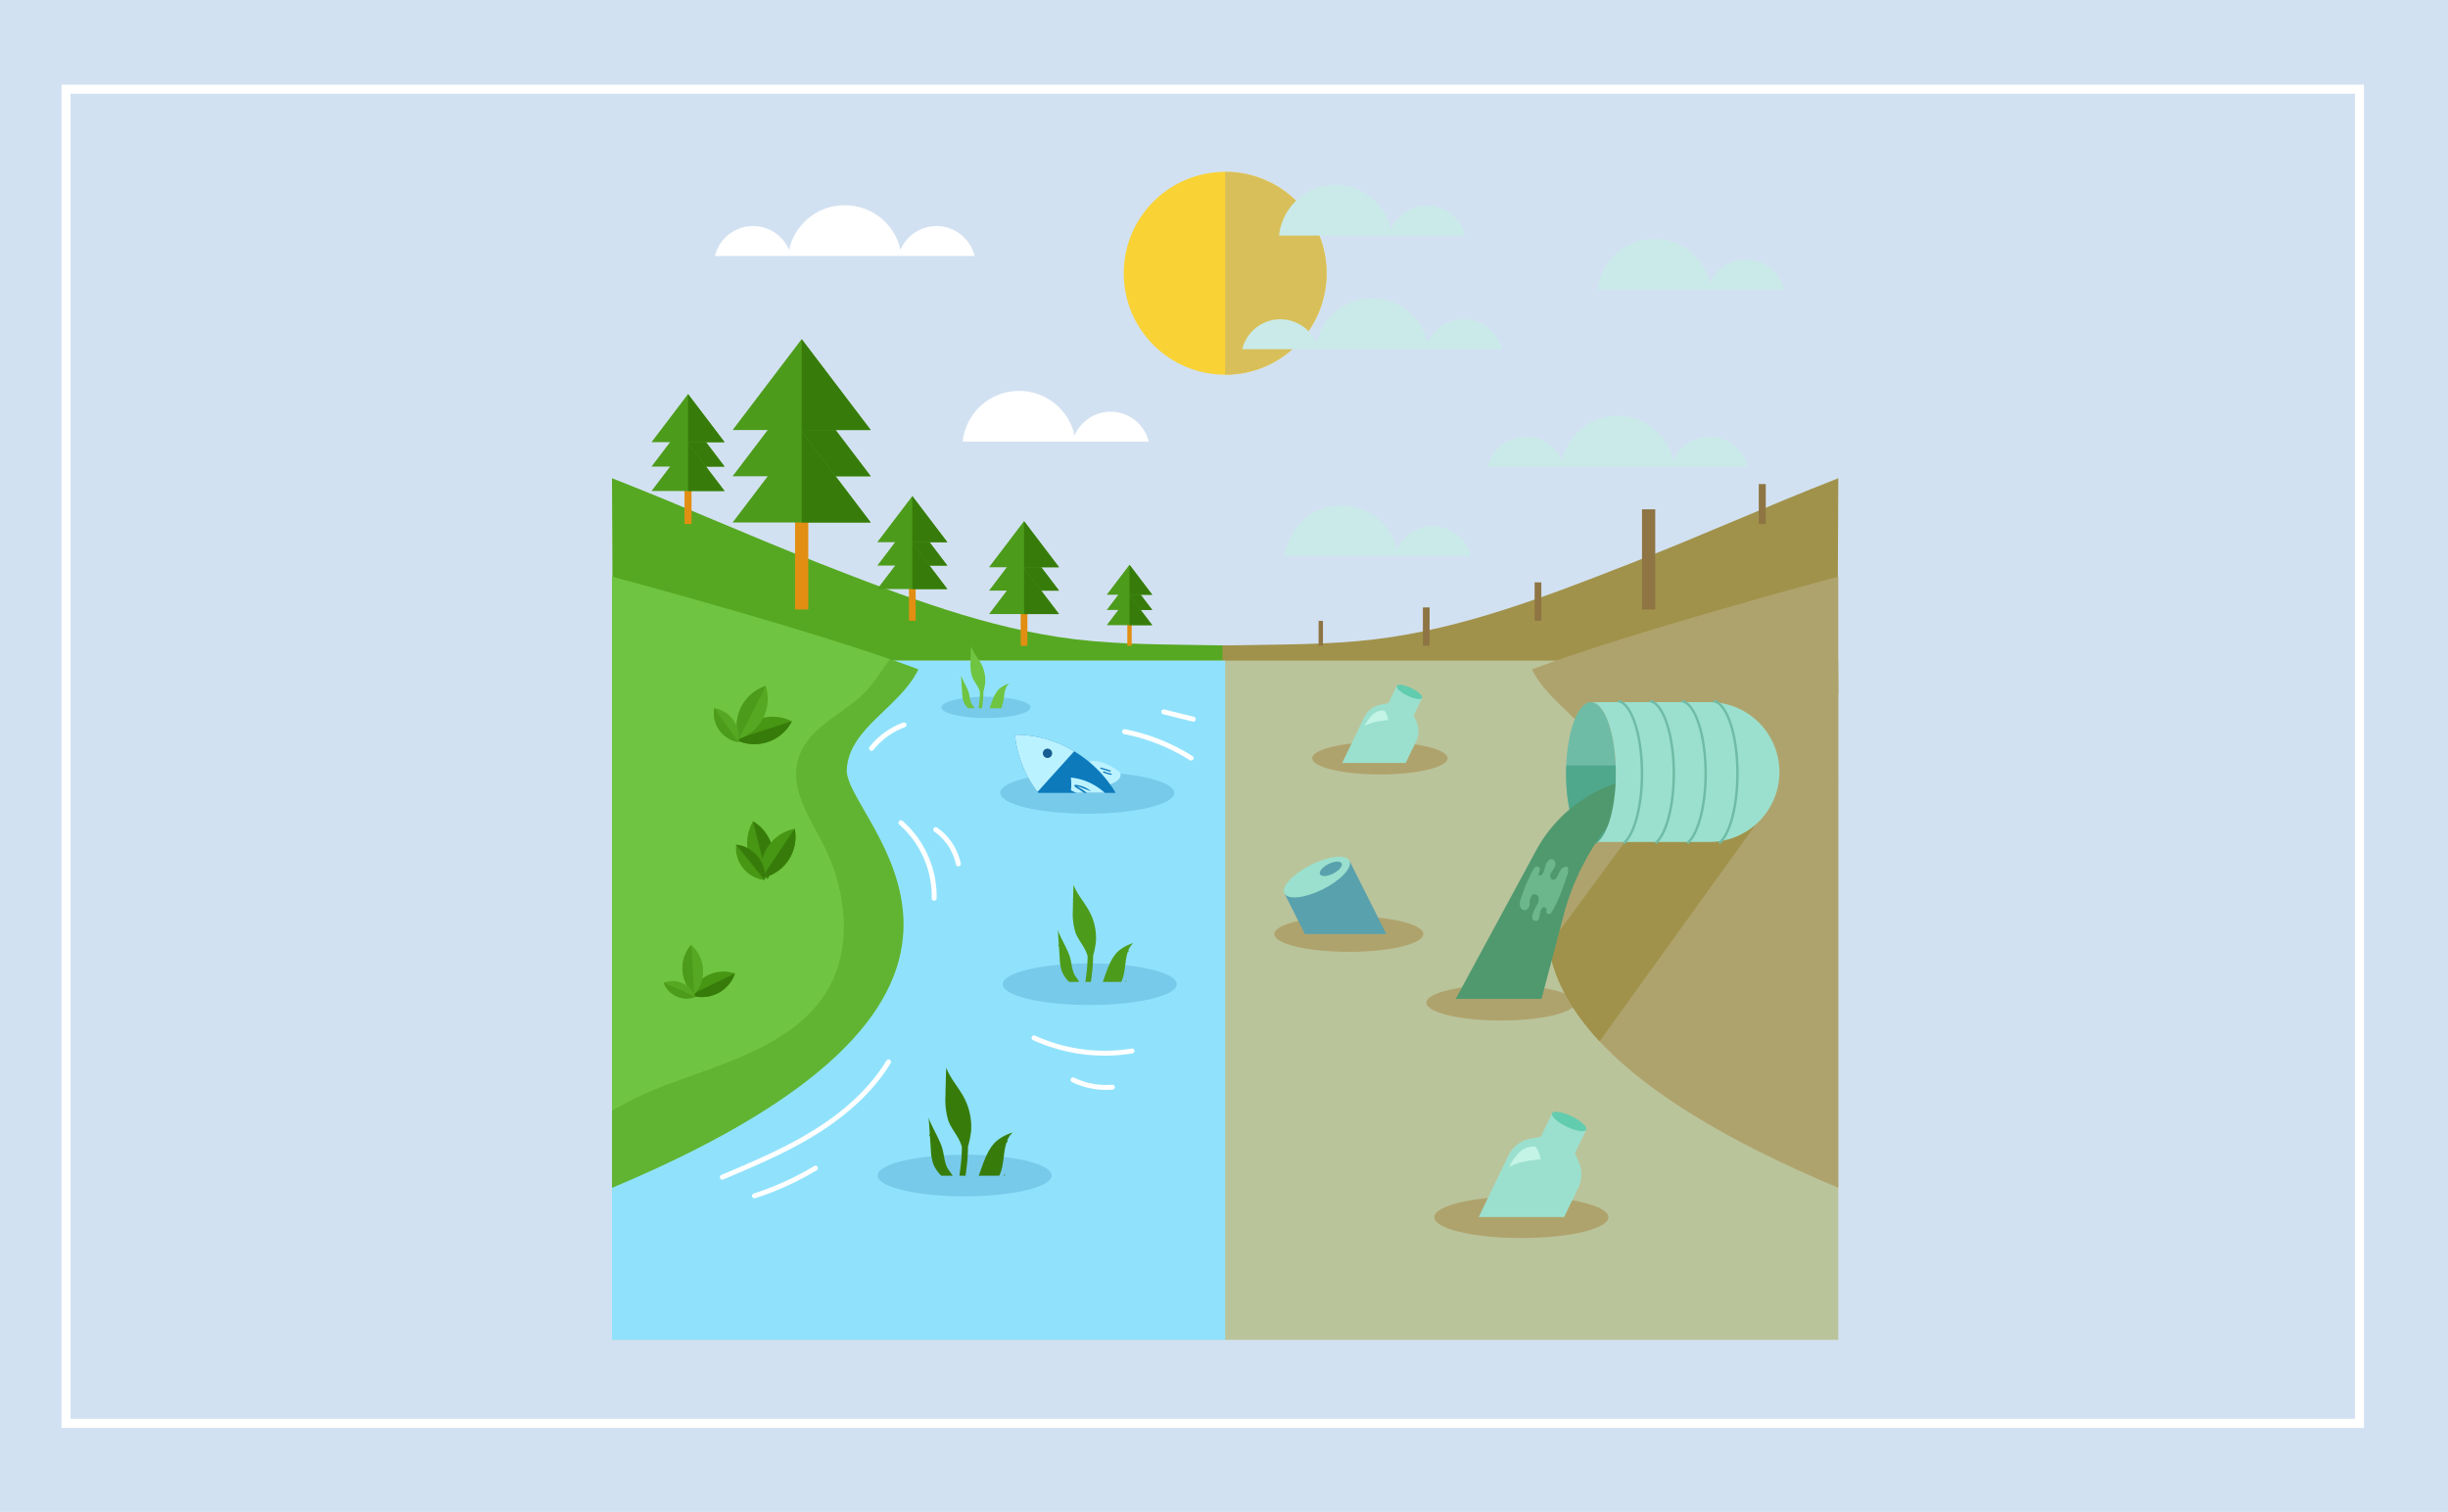 <svg xmlns="http://www.w3.org/2000/svg" xmlns:xlink="http://www.w3.org/1999/xlink" width="812" height="501.48" viewBox="0 0 812 501.48">
  <defs>
    <clipPath id="clip-path">
      <rect id="Rectángulo_350627" data-name="Rectángulo 350627" width="49.625" height="30.1" fill="none"/>
    </clipPath>
  </defs>
  <g id="Grupo_1016005" data-name="Grupo 1016005" transform="translate(-596 -2221)">
    <rect id="dylan-shaw-UxyWwU6n_ts-unsplash" width="812" height="501.48" transform="translate(596 2221)" fill="#d2e1f1"/>
    <g id="Rectángulo_350565" data-name="Rectángulo 350565" transform="translate(616.408 2249.082)" fill="none" stroke="#fff" stroke-width="3">
      <rect width="763.711" height="445.51" stroke="none"/>
      <rect x="1.5" y="1.5" width="760.711" height="442.51" fill="none"/>
    </g>
    <g id="Grupo_1015849" data-name="Grupo 1015849" transform="translate(799 2254.199)">
      <path id="Trazado_737415" data-name="Trazado 737415" d="M204.258,216.6V204.179c-1.695-.014-3.279-.035-4.722-.065-15.331-.318-30.714-.149-45.937-1.99-29.154-3.525-56.87-14.3-84.226-24.978C45.1,167.669,24.277,158.191,0,148.713c0,3.254.357,51.529,0,71.478C69.6,219,135.4,217.8,204.258,216.6Z" transform="translate(0 -23.293)" fill="#56a822"/>
      <circle id="Elipse_9038" data-name="Elipse 9038" cx="33.639" cy="33.639" r="33.639" transform="translate(169.742 23.801)" fill="#f9d335"/>
      <path id="Trazado_737416" data-name="Trazado 737416" d="M248.921,216.6V204.179c1.694-.014,3.278-.035,4.722-.065,15.331-.318,30.714-.149,45.937-1.99,29.154-3.525,56.87-14.3,84.226-24.978,24.277-9.478,45.1-18.955,69.373-28.433,0,3.254-.357,51.529,0,71.478C383.579,219,317.782,217.8,248.921,216.6Z" transform="translate(-46.418 -23.293)" fill="#a0924b"/>
      <g id="Grupo_1015797" data-name="Grupo 1015797" transform="translate(13.106 79.282)">
        <g id="Grupo_1015776" data-name="Grupo 1015776" transform="translate(0 18.221)">
          <rect id="Rectángulo_350620" data-name="Rectángulo 350620" width="2.322" height="13.267" transform="translate(10.952 29.85)" fill="#e28e12"/>
          <g id="Grupo_1015775" data-name="Grupo 1015775">
            <g id="Grupo_1015772" data-name="Grupo 1015772" transform="translate(0 8.101)">
              <path id="Trazado_737417" data-name="Trazado 737417" d="M16.11,140.3l12.113-15.945L40.336,140.3Z" transform="translate(-16.11 -124.355)" fill="#4d9b1b"/>
              <path id="Trazado_737418" data-name="Trazado 737418" d="M31,124.355V140.3H43.113Z" transform="translate(-18.887 -124.355)" fill="#377c0a"/>
            </g>
            <g id="Grupo_1015773" data-name="Grupo 1015773" transform="translate(0 16.213)">
              <path id="Trazado_737419" data-name="Trazado 737419" d="M16.11,150.272l12.113-15.945,12.113,15.945Z" transform="translate(-16.11 -134.327)" fill="#4d9b1b"/>
              <path id="Trazado_737420" data-name="Trazado 737420" d="M31,134.327v15.945H43.113Z" transform="translate(-18.887 -134.327)" fill="#377c0a"/>
            </g>
            <g id="Grupo_1015774" data-name="Grupo 1015774">
              <path id="Trazado_737421" data-name="Trazado 737421" d="M16.11,130.342,28.223,114.4l12.113,15.945Z" transform="translate(-16.11 -114.397)" fill="#4d9b1b"/>
              <path id="Trazado_737422" data-name="Trazado 737422" d="M31,114.4v15.945H43.113Z" transform="translate(-18.887 -114.397)" fill="#377c0a"/>
            </g>
          </g>
        </g>
        <g id="Grupo_1015781" data-name="Grupo 1015781" transform="translate(26.901)">
          <rect id="Rectángulo_350621" data-name="Rectángulo 350621" width="4.39" height="33.222" transform="translate(20.71 56.445)" fill="#e28e12"/>
          <g id="Grupo_1015780" data-name="Grupo 1015780">
            <g id="Grupo_1015777" data-name="Grupo 1015777" transform="translate(0 15.318)">
              <path id="Trazado_737423" data-name="Trazado 737423" d="M49.177,140.98l22.905-30.151,22.9,30.151Z" transform="translate(-49.177 -110.829)" fill="#4d9b1b"/>
              <path id="Trazado_737424" data-name="Trazado 737424" d="M77.333,110.829V140.98h22.9Z" transform="translate(-54.428 -110.829)" fill="#377c0a"/>
            </g>
            <g id="Grupo_1015778" data-name="Grupo 1015778" transform="translate(0 30.658)">
              <path id="Trazado_737425" data-name="Trazado 737425" d="M49.177,159.836l22.905-30.151,22.9,30.151Z" transform="translate(-49.177 -129.686)" fill="#4d9b1b"/>
              <path id="Trazado_737426" data-name="Trazado 737426" d="M77.333,129.686v30.151h22.9Z" transform="translate(-54.428 -129.686)" fill="#377c0a"/>
            </g>
            <g id="Grupo_1015779" data-name="Grupo 1015779">
              <path id="Trazado_737427" data-name="Trazado 737427" d="M49.177,122.15,72.082,92l22.9,30.151Z" transform="translate(-49.177 -91.999)" fill="#4d9b1b"/>
              <path id="Trazado_737428" data-name="Trazado 737428" d="M77.333,92V122.15h22.9Z" transform="translate(-54.428 -91.999)" fill="#377c0a"/>
            </g>
          </g>
        </g>
        <g id="Grupo_1015786" data-name="Grupo 1015786" transform="translate(74.898 52.063)">
          <rect id="Rectángulo_350622" data-name="Rectángulo 350622" width="2.226" height="12.717" transform="translate(10.499 28.614)" fill="#e28e12"/>
          <g id="Grupo_1015785" data-name="Grupo 1015785">
            <g id="Grupo_1015782" data-name="Grupo 1015782" transform="translate(0 7.765)">
              <path id="Trazado_737429" data-name="Trazado 737429" d="M108.177,180.827l11.611-15.285L131.4,180.827Z" transform="translate(-108.177 -165.542)" fill="#4d9b1b"/>
              <path id="Trazado_737430" data-name="Trazado 737430" d="M122.45,165.542v15.285h11.612Z" transform="translate(-110.839 -165.542)" fill="#377c0a"/>
            </g>
            <g id="Grupo_1015783" data-name="Grupo 1015783" transform="translate(0 15.542)">
              <path id="Trazado_737431" data-name="Trazado 737431" d="M108.177,190.386,119.789,175.1,131.4,190.386Z" transform="translate(-108.177 -175.102)" fill="#4d9b1b"/>
              <path id="Trazado_737432" data-name="Trazado 737432" d="M122.45,175.1v15.285h11.612Z" transform="translate(-110.839 -175.102)" fill="#377c0a"/>
            </g>
            <g id="Grupo_1015784" data-name="Grupo 1015784">
              <path id="Trazado_737433" data-name="Trazado 737433" d="M108.177,171.281,119.789,156,131.4,171.281Z" transform="translate(-108.177 -155.997)" fill="#4d9b1b"/>
              <path id="Trazado_737434" data-name="Trazado 737434" d="M122.45,156v15.285h11.612Z" transform="translate(-110.839 -155.997)" fill="#377c0a"/>
            </g>
          </g>
        </g>
        <g id="Grupo_1015791" data-name="Grupo 1015791" transform="translate(111.954 60.371)">
          <rect id="Rectángulo_350623" data-name="Rectángulo 350623" width="2.225" height="12.717" transform="translate(10.499 28.614)" fill="#e28e12"/>
          <g id="Grupo_1015790" data-name="Grupo 1015790">
            <g id="Grupo_1015787" data-name="Grupo 1015787" transform="translate(0 7.766)">
              <path id="Trazado_737435" data-name="Trazado 737435" d="M153.727,191.039l11.611-15.285,11.611,15.285Z" transform="translate(-153.727 -175.754)" fill="#4d9b1b"/>
              <path id="Trazado_737436" data-name="Trazado 737436" d="M168,175.754v15.285h11.611Z" transform="translate(-156.389 -175.754)" fill="#377c0a"/>
            </g>
            <g id="Grupo_1015788" data-name="Grupo 1015788" transform="translate(0 15.542)">
              <path id="Trazado_737437" data-name="Trazado 737437" d="M153.727,200.6l11.611-15.285L176.95,200.6Z" transform="translate(-153.727 -185.313)" fill="#4d9b1b"/>
              <path id="Trazado_737438" data-name="Trazado 737438" d="M168,185.313V200.6h11.611Z" transform="translate(-156.389 -185.313)" fill="#377c0a"/>
            </g>
            <g id="Grupo_1015789" data-name="Grupo 1015789">
              <path id="Trazado_737439" data-name="Trazado 737439" d="M153.727,181.493l11.611-15.285,11.611,15.285Z" transform="translate(-153.727 -166.209)" fill="#4d9b1b"/>
              <path id="Trazado_737440" data-name="Trazado 737440" d="M168,166.209v15.285h11.611Z" transform="translate(-156.389 -166.209)" fill="#377c0a"/>
            </g>
          </g>
        </g>
        <g id="Grupo_1015796" data-name="Grupo 1015796" transform="translate(151.003 74.842)">
          <rect id="Rectángulo_350624" data-name="Rectángulo 350624" width="1.446" height="8.265" transform="translate(6.823 18.596)" fill="#e28e12"/>
          <g id="Grupo_1015795" data-name="Grupo 1015795">
            <g id="Grupo_1015792" data-name="Grupo 1015792" transform="translate(0 5.047)">
              <path id="Trazado_737441" data-name="Trazado 737441" d="M201.727,200.133l7.546-9.933,7.546,9.933Z" transform="translate(-201.727 -190.2)" fill="#4d9b1b"/>
              <path id="Trazado_737442" data-name="Trazado 737442" d="M211,190.2v9.933h7.546Z" transform="translate(-203.457 -190.2)" fill="#377c0a"/>
            </g>
            <g id="Grupo_1015793" data-name="Grupo 1015793" transform="translate(0 10.1)">
              <path id="Trazado_737443" data-name="Trazado 737443" d="M201.727,206.346l7.546-9.933,7.546,9.933Z" transform="translate(-201.727 -196.413)" fill="#4d9b1b"/>
              <path id="Trazado_737444" data-name="Trazado 737444" d="M211,196.413v9.933h7.546Z" transform="translate(-203.457 -196.413)" fill="#377c0a"/>
            </g>
            <g id="Grupo_1015794" data-name="Grupo 1015794">
              <path id="Trazado_737445" data-name="Trazado 737445" d="M201.727,193.93,209.273,184l7.546,9.933Z" transform="translate(-201.727 -183.997)" fill="#4d9b1b"/>
              <path id="Trazado_737446" data-name="Trazado 737446" d="M211,184v9.933h7.546Z" transform="translate(-203.457 -183.997)" fill="#377c0a"/>
            </g>
          </g>
        </g>
      </g>
      <rect id="Rectángulo_350625" data-name="Rectángulo 350625" width="406.761" height="225.275" transform="translate(0 185.924)" fill="#bac49b"/>
      <rect id="Rectángulo_350626" data-name="Rectángulo 350626" width="203.38" height="225.275" transform="translate(0 185.924)" fill="#90e2fc"/>
      <ellipse id="Elipse_9039" data-name="Elipse 9039" cx="28.88" cy="6.915" rx="28.88" ry="6.915" transform="translate(128.763 222.862)" fill="#78caea"/>
      <path id="Trazado_737447" data-name="Trazado 737447" d="M330.4,261.641c0,2.969-10.05,5.375-22.448,5.375s-22.447-2.406-22.447-5.375,10.049-5.374,22.447-5.374S330.4,258.673,330.4,261.641Z" transform="translate(-53.24 -43.35)" fill="#afa36d"/>
      <ellipse id="Elipse_9040" data-name="Elipse 9040" cx="24.712" cy="5.917" rx="24.712" ry="5.917" transform="translate(219.696 270.671)" fill="#afa36d"/>
      <ellipse id="Elipse_9041" data-name="Elipse 9041" cx="24.712" cy="5.917" rx="24.712" ry="5.917" transform="translate(270.134 293.449)" fill="#afa36d"/>
      <ellipse id="Elipse_9042" data-name="Elipse 9042" cx="28.88" cy="6.915" rx="28.88" ry="6.915" transform="translate(129.577 286.317)" fill="#78caea"/>
      <ellipse id="Elipse_9043" data-name="Elipse 9043" cx="28.88" cy="6.915" rx="28.88" ry="6.915" transform="translate(88.087 349.771)" fill="#78caea"/>
      <path id="Trazado_737448" data-name="Trazado 737448" d="M163.859,241.326c0,1.956-6.621,3.541-14.79,3.541s-14.79-1.586-14.79-3.541,6.621-3.541,14.79-3.541S163.859,239.371,163.859,241.326Z" transform="translate(-25.04 -39.903)" fill="#78caea"/>
      <path id="Trazado_737449" data-name="Trazado 737449" d="M283.639,57.439A33.639,33.639,0,0,0,250,23.8V91.078A33.639,33.639,0,0,0,283.639,57.439Z" transform="translate(-46.62 0)" fill="#d8bf59"/>
      <g id="Grupo_1015798" data-name="Grupo 1015798" transform="translate(209.063 28.12)">
        <path id="Trazado_737450" data-name="Trazado 737450" d="M333.7,45.939a13.006,13.006,0,0,0-24.6-2.021,18.831,18.831,0,0,0-37.121,2.021Z" transform="translate(-259.782 -29.11)" fill="#caeae9"/>
        <path id="Trazado_737451" data-name="Trazado 737451" d="M463.7,67.939a13.006,13.006,0,0,0-24.6-2.021,18.831,18.831,0,0,0-37.121,2.021Z" transform="translate(-284.024 -33.213)" fill="#caeae9"/>
        <path id="Trazado_737452" data-name="Trazado 737452" d="M336.089,176.627a13.006,13.006,0,0,0-24.6-2.021,18.831,18.831,0,0,0-37.121,2.021Z" transform="translate(-260.227 -53.48)" fill="#caeae9"/>
        <path id="Trazado_737453" data-name="Trazado 737453" d="M330.481,82.33a13.016,13.016,0,0,0-11.969,7.9,18.834,18.834,0,0,0-18.4-14.807l-.068,0-.068,0a18.834,18.834,0,0,0-18.4,14.807,13.006,13.006,0,0,0-24.6,2.021H343.11A13.008,13.008,0,0,0,330.481,82.33Z" transform="translate(-256.985 -37.747)" fill="#caeae9"/>
        <path id="Trazado_737454" data-name="Trazado 737454" d="M430.629,130.219a13.016,13.016,0,0,0-11.969,7.9,18.835,18.835,0,0,0-18.4-14.808c-.023,0-.045,0-.068,0s-.045,0-.068,0a18.836,18.836,0,0,0-18.4,14.808,13.006,13.006,0,0,0-24.6,2.021h86.124A13.009,13.009,0,0,0,430.629,130.219Z" transform="translate(-275.661 -46.677)" fill="#caeae9"/>
      </g>
      <g id="Grupo_1015799" data-name="Grupo 1015799" transform="translate(34.156 34.884)">
        <path id="Trazado_737455" data-name="Trazado 737455" d="M204.7,129.939a13.006,13.006,0,0,0-24.6-2.021,18.831,18.831,0,0,0-37.121,2.021Z" transform="translate(-60.819 -51.539)" fill="#fff"/>
        <path id="Trazado_737456" data-name="Trazado 737456" d="M115.481,44.33a13.016,13.016,0,0,0-11.969,7.9,18.834,18.834,0,0,0-18.4-14.807l-.068,0-.068,0a18.834,18.834,0,0,0-18.4,14.807,13.006,13.006,0,0,0-24.6,2.021H128.11A13.008,13.008,0,0,0,115.481,44.33Z" transform="translate(-41.985 -37.425)" fill="#fff"/>
      </g>
      <g id="Grupo_1015800" data-name="Grupo 1015800" transform="translate(105.025 320.898)">
        <path id="Trazado_737457" data-name="Trazado 737457" d="M136.616,427.936c-.448-.637-.9-1.284-1.326-1.944-.089-.184-.177-.368-.255-.56-.846-2.1-.881-4.6-1.68-6.734-1.31-3.5-4.016-7.789-4.256-9.512q.2,2.837.39,5.673l-.235.166.29.623.293,4.267a17.147,17.147,0,0,0,.8,4.837,11.4,11.4,0,0,0,2.669,3.863h3.783C136.928,428.389,136.774,428.159,136.616,427.936Z" transform="translate(-129.099 -392.764)" fill="#377c0a"/>
        <path id="Trazado_737458" data-name="Trazado 737458" d="M149.528,429.783h6.789c.059-.12.13-.229.185-.353,1.036-2.327,1.163-4.967,1.539-7.5a19.226,19.226,0,0,1,.69-3.127l.421-.321-.179-.347a6.719,6.719,0,0,1,1.856-2.682,15.071,15.071,0,0,0-5.53,2.951C152.293,421.162,151.074,425.63,149.528,429.783Z" transform="translate(-132.909 -393.933)" fill="#377c0a"/>
        <path id="Trazado_737459" data-name="Trazado 737459" d="M136.206,389c-.1,3.123-.209,6.247-.24,9.365a23.145,23.145,0,0,0,.984,8.327c.914,2.406,2.58,4.265,3.676,6.554a14.177,14.177,0,0,1,.78,2.045c0,1.561-.08,3.215-.254,4.971-.15,1.516-.352,3.056-.562,4.588h2.04c.2-1.459.39-2.931.535-4.4a51.873,51.873,0,0,0,.262-5.255,31.618,31.618,0,0,0,1.063-5.359,20.882,20.882,0,0,0-3.431-12.68C139.305,394.331,137.441,392.207,136.206,389Z" transform="translate(-130.379 -389)" fill="#377c0a"/>
        <path id="Trazado_737460" data-name="Trazado 737460" d="M159.781,432.91h.315c.02-.23.033-.46.059-.69C160.029,432.448,159.907,432.681,159.781,432.91Z" transform="translate(-134.821 -397.06)" fill="#377c0a"/>
      </g>
      <g id="Grupo_1015801" data-name="Grupo 1015801" transform="translate(147.85 260.256)">
        <path id="Trazado_737461" data-name="Trazado 737461" d="M188.5,349.446c-.4-.573-.807-1.153-1.192-1.747-.08-.165-.159-.33-.229-.5-.76-1.888-.792-4.137-1.509-6.051-1.177-3.141-3.609-7-3.825-8.548q.176,2.549.35,5.1l-.212.15.26.56.264,3.834a15.436,15.436,0,0,0,.715,4.347,10.258,10.258,0,0,0,2.4,3.471h3.4C188.776,349.853,188.637,349.647,188.5,349.446Z" transform="translate(-181.741 -317.84)" fill="#4d9b1b"/>
        <path id="Trazado_737462" data-name="Trazado 737462" d="M200.1,351.106h6.1c.053-.108.117-.206.166-.317.931-2.092,1.045-4.463,1.384-6.741a17.211,17.211,0,0,1,.619-2.811l.378-.289-.161-.312a6.041,6.041,0,0,1,1.668-2.41,13.558,13.558,0,0,0-4.968,2.653C202.583,343.359,201.488,347.374,200.1,351.106Z" transform="translate(-185.164 -318.889)" fill="#4d9b1b"/>
        <path id="Trazado_737463" data-name="Trazado 737463" d="M188.127,314.457c-.094,2.807-.189,5.613-.216,8.416a20.791,20.791,0,0,0,.884,7.483c.821,2.162,2.319,3.833,3.3,5.89a12.8,12.8,0,0,1,.7,1.838c0,1.4-.072,2.889-.228,4.467-.135,1.362-.317,2.746-.506,4.123H193.9c.179-1.311.351-2.634.482-3.954a46.748,46.748,0,0,0,.235-4.723,28.284,28.284,0,0,0,.955-4.814,18.76,18.76,0,0,0-3.083-11.395C190.912,319.247,189.237,317.339,188.127,314.457Z" transform="translate(-182.891 -314.457)" fill="#4d9b1b"/>
        <path id="Trazado_737464" data-name="Trazado 737464" d="M209.313,353.916h.282c.018-.207.029-.413.054-.62C209.536,353.5,209.426,353.71,209.313,353.916Z" transform="translate(-186.883 -321.7)" fill="#4d9b1b"/>
      </g>
      <g id="Grupo_1015802" data-name="Grupo 1015802" transform="translate(221.012 248.24)">
        <path id="Trazado_737465" data-name="Trazado 737465" d="M307.985,328.982l-12.208-24.247-21.562,10.856,6.742,13.391Z" transform="translate(-272.148 -300.628)" fill="#59a1ad"/>
        <ellipse id="Elipse_9044" data-name="Elipse 9044" cx="12.07" cy="4.509" rx="12.07" ry="4.509" transform="translate(0 10.856) rotate(-26.724)" fill="#9be0ce"/>
        <path id="Trazado_737466" data-name="Trazado 737466" d="M295.832,305.59c.439.872-.811,2.388-2.793,3.385s-3.944,1.1-4.382.228.811-2.387,2.793-3.385S295.394,304.719,295.832,305.59Z" transform="translate(-274.824 -300.677)" fill="#59a1ad"/>
      </g>
      <g id="Grupo_1015803" data-name="Grupo 1015803" transform="translate(0 158.052)">
        <path id="Trazado_737467" data-name="Trazado 737467" d="M0,188.826s68.471,18.249,101.6,30.758c-5.981,12.58-23.154,19.429-23.736,33.347C77.155,269.8,154.72,326.7,0,391.534V188.826Z" transform="translate(0 -188.826)" fill="#6fc441"/>
        <path id="Trazado_737468" data-name="Trazado 737468" d="M101.6,225.862c-2.877-1.086-6.024-2.216-9.365-3.373-2.375,3.13-4.533,6.511-6.812,9.288-7.04,8.578-20.211,12.363-23.645,23.817C58.86,265.317,65.509,274.96,70.123,284c8.042,15.758,9.994,35.971-.055,50.531a46.692,46.692,0,0,1-11.964,11.6c-11.268,7.825-24.652,11.848-37.515,16.619A121.317,121.317,0,0,0,0,372.24v25.571c154.72-64.83,77.155-121.736,77.861-138.6C78.444,245.291,95.616,238.442,101.6,225.862Z" transform="translate(0 -195.103)" fill="#4d9b1b" opacity="0.4"/>
      </g>
      <g id="Grupo_1015804" data-name="Grupo 1015804" transform="translate(242.193 193.893)">
        <path id="Trazado_737469" data-name="Trazado 737469" d="M318.774,258.938l3.479-7.209a7.7,7.7,0,0,0,.111-6.45l-.924-2.1,2.794-5.789-8.4-4.055-2.794,5.789-2.478.453a7.7,7.7,0,0,0-5.548,4.226l-7.3,15.131Z" transform="translate(-297.709 -232.968)" fill="#9be0ce"/>
        <path id="Trazado_737470" data-name="Trazado 737470" d="M328.376,237.309c-.342.708-2.5.374-4.82-.745s-3.924-2.6-3.583-3.31,2.5-.374,4.82.745S328.718,236.6,328.376,237.309Z" transform="translate(-301.852 -232.882)" fill="#62ccae"/>
        <path id="Trazado_737471" data-name="Trazado 737471" d="M313.426,243.449a4.967,4.967,0,0,0-4.03,1.465,14.708,14.708,0,0,0-2.56,3.606c2.515-1.39,4.954-1.625,7.81-1.941A6.257,6.257,0,0,0,313.426,243.449Z" transform="translate(-299.411 -234.844)" fill="#c3f4e6"/>
      </g>
      <g id="Grupo_1015813" data-name="Grupo 1015813" transform="translate(126.096 199.684)">
        <g id="Grupo_1015812" data-name="Grupo 1015812" clip-path="url(#clip-path)">
          <g id="Grupo_1015811" data-name="Grupo 1015811" transform="translate(7.55 10.791)">
            <path id="Trazado_737472" data-name="Trazado 737472" d="M203.637,267.217a2.31,2.31,0,0,1,.784.877,2,2,0,0,1-.641,2.057c-1.232,1.258-3.06,1.679-4.782,2.044-1.308.277-2.766.53-3.907-.166-2.507-1.529-4.645-5.974-1.318-7.651C196.521,262.991,201.518,265.587,203.637,267.217Z" transform="translate(-169.462 -255.263)" fill="#bbf2ff"/>
            <path id="Trazado_737473" data-name="Trazado 737473" d="M207.555,290.959a43,43,0,0,1,8.276,1.882,17.194,17.194,0,0,1,4.994,2.43,7.8,7.8,0,0,1,3.025,4.514,7.475,7.475,0,0,1-4.393-.218,28.123,28.123,0,0,1-6.753-2.944,14.085,14.085,0,0,1,3.566,6.286,8.837,8.837,0,0,1,.514,2.4,3.283,3.283,0,0,1-.718,2.237,16.368,16.368,0,0,1-6.206-7.087c-.706-1.557-3.434-6.864-3.909-7.719C206.466,292.126,207.04,291.569,207.555,290.959Z" transform="translate(-172.052 -260.293)" fill="#bbf2ff"/>
            <path id="Trazado_737474" data-name="Trazado 737474" d="M182.943,288.437a.566.566,0,0,1-.425.228.71.71,0,0,1-.466-.274,7.572,7.572,0,0,1-1.185-1.942q-.949-1.981-1.9-3.96a6.854,6.854,0,0,1-.417-1c-.054-.181-.041-.448.146-.472a.347.347,0,0,1,.205.063c1.345.77,3.231,2.1,3.8,3.62a11.436,11.436,0,0,1,.267,1.584C183.116,286.966,183.463,287.819,182.943,288.437Z" transform="translate(-166.937 -258.439)" fill="#bbf2ff"/>
            <path id="Trazado_737475" data-name="Trazado 737475" d="M164.281,253.265c18.19-.111,34.492,13.541,38.038,31.154l-3.134,3.475c-17.884-1.712-33.142-16.523-34.9-34.628Z" transform="translate(-164.281 -253.264)" fill="#0d7abc"/>
            <path id="Trazado_737476" data-name="Trazado 737476" d="M183.936,258.77,171.78,272.25a37.709,37.709,0,0,1-7.5-18.985h0A37.707,37.707,0,0,1,183.936,258.77Z" transform="translate(-164.281 -253.264)" fill="#bbf2ff"/>
            <path id="Trazado_737477" data-name="Trazado 737477" d="M187.078,270.745a19.55,19.55,0,0,1,12.5,6.311,1.042,1.042,0,0,1,.371.851.8.8,0,0,1-.333.448,3.047,3.047,0,0,1-2.436.181,42.861,42.861,0,0,1-10.066-3.556A17.8,17.8,0,0,0,187.078,270.745Z" transform="translate(-168.532 -256.524)" fill="#bbf2ff"/>
            <path id="Trazado_737478" data-name="Trazado 737478" d="M194.068,275.882l-3.186-1.237a7.817,7.817,0,0,0-1.577-.486,33.448,33.448,0,0,1,4.487,3.043c-1.551-.214-2.749-1.411-4.1-2.206a4.3,4.3,0,0,1-.784-.523c-1.4-1.31,1.37-.551,1.91-.377A8.746,8.746,0,0,1,194.068,275.882Z" transform="translate(-168.801 -257.078)" fill="#0d7abc"/>
            <g id="Grupo_1015805" data-name="Grupo 1015805" transform="translate(39.101 33.467)">
              <path id="Trazado_737479" data-name="Trazado 737479" d="M212.417,294.781a.217.217,0,0,0,.1.051,31.309,31.309,0,0,1,7.963,2.686.217.217,0,0,0,.193-.389,31.74,31.74,0,0,0-8.073-2.724.218.218,0,0,0-.186.375Z" transform="translate(-212.345 -294.402)" fill="#0d7abc"/>
            </g>
            <g id="Grupo_1015806" data-name="Grupo 1015806" transform="translate(36.956 35.658)">
              <path id="Trazado_737480" data-name="Trazado 737480" d="M212.863,303.59a.217.217,0,0,0,.338-.262c-1.05-2-2.087-4.055-3.079-6.11a.219.219,0,0,0-.29-.1.216.216,0,0,0-.1.29c1,2.059,2.034,4.118,3.087,6.122A.233.233,0,0,0,212.863,303.59Z" transform="translate(-209.708 -297.096)" fill="#0d7abc"/>
            </g>
            <g id="Grupo_1015807" data-name="Grupo 1015807" transform="translate(40.291 34.55)">
              <path id="Trazado_737481" data-name="Trazado 737481" d="M213.88,296.111a.212.212,0,0,0,.059.038c1.267.547,2.537,1.131,3.773,1.736a.217.217,0,0,0,.29-.1.215.215,0,0,0-.1-.29c-1.243-.609-2.519-1.2-3.792-1.746a.217.217,0,0,0-.232.36Z" transform="translate(-213.808 -295.733)" fill="#0d7abc"/>
            </g>
            <g id="Grupo_1015808" data-name="Grupo 1015808" transform="translate(38.691 34.974)">
              <path id="Trazado_737482" data-name="Trazado 737482" d="M215.013,303.719a.217.217,0,0,0,.34-.256c-1.122-2.3-2.163-4.68-3.093-7.069a.217.217,0,0,0-.4.157c.934,2.4,1.98,4.789,3.108,7.1A.234.234,0,0,0,215.013,303.719Z" transform="translate(-211.84 -296.255)" fill="#0d7abc"/>
            </g>
            <g id="Grupo_1015809" data-name="Grupo 1015809" transform="translate(28.339 10.906)">
              <path id="Trazado_737483" data-name="Trazado 737483" d="M199.187,267.048a.211.211,0,0,0,.081.046l3.018.923a.217.217,0,1,0,.127-.415l-3.018-.923a.217.217,0,0,0-.208.369Z" transform="translate(-199.115 -266.67)" fill="#0d7abc"/>
            </g>
            <g id="Grupo_1015810" data-name="Grupo 1015810" transform="translate(29.234 12.17)">
              <path id="Trazado_737484" data-name="Trazado 737484" d="M200.288,268.6a.21.21,0,0,0,.068.042,17.6,17.6,0,0,0,2.458.727.217.217,0,1,0,.092-.424,17.017,17.017,0,0,1-2.4-.71.217.217,0,0,0-.221.364Z" transform="translate(-200.216 -268.224)" fill="#0d7abc"/>
            </g>
            <path id="Trazado_737485" data-name="Trazado 737485" d="M176.069,259.469a1.543,1.543,0,1,0,2.179-.113A1.543,1.543,0,0,0,176.069,259.469Z" transform="translate(-166.405 -254.326)" fill="#175d91"/>
          </g>
        </g>
      </g>
      <g id="Grupo_1015814" data-name="Grupo 1015814" transform="translate(44.823 239.224)">
        <path id="Trazado_737486" data-name="Trazado 737486" d="M57.067,288.6a13.918,13.918,0,0,0,4.816,19.085A13.918,13.918,0,0,0,57.067,288.6Z" transform="translate(-55.097 -288.604)" fill="#479614"/>
        <path id="Trazado_737487" data-name="Trazado 737487" d="M57.49,288.646l4.8,19.018.04.025A13.918,13.918,0,0,0,57.514,288.6Z" transform="translate(-55.544 -288.604)" fill="#377c0a"/>
      </g>
      <g id="Grupo_1015815" data-name="Grupo 1015815" transform="translate(49.382 241.676)">
        <path id="Trazado_737488" data-name="Trazado 737488" d="M71.926,291.618A13.918,13.918,0,0,0,60.968,307.97,13.919,13.919,0,0,0,71.926,291.618Z" transform="translate(-60.701 -291.618)" fill="#479614"/>
        <path id="Trazado_737489" data-name="Trazado 737489" d="M71.939,291.628l-10.92,16.295c0,.015,0,.031.008.047a13.919,13.919,0,0,0,10.958-16.352Z" transform="translate(-60.761 -291.618)" fill="#377c0a"/>
      </g>
      <g id="Grupo_1015816" data-name="Grupo 1015816" transform="translate(41.137 246.983)">
        <path id="Trazado_737490" data-name="Trazado 737490" d="M50.623,298.141a10.658,10.658,0,0,0,9.508,11.693A10.656,10.656,0,0,0,50.623,298.141Z" transform="translate(-50.566 -298.141)" fill="#479614"/>
        <path id="Trazado_737491" data-name="Trazado 737491" d="M50.633,298.177l9.475,11.652.036,0a10.656,10.656,0,0,0-9.508-11.693Z" transform="translate(-50.579 -298.141)" fill="#377c0a"/>
      </g>
      <g id="Grupo_1015820" data-name="Grupo 1015820" transform="translate(33.785 194.335)">
        <g id="Grupo_1015817" data-name="Grupo 1015817" transform="translate(7.14 10.179)">
          <path id="Trazado_737492" data-name="Trazado 737492" d="M69.033,247.466a13.917,13.917,0,0,0-18.727,6.061A13.919,13.919,0,0,0,69.033,247.466Z" transform="translate(-50.306 -245.938)" fill="#479614"/>
          <path id="Trazado_737493" data-name="Trazado 737493" d="M68.991,247.791l-18.662,6.04c-.007.014-.015.027-.023.041a13.919,13.919,0,0,0,18.727-6.061Z" transform="translate(-50.306 -246.284)" fill="#377c0a"/>
        </g>
        <g id="Grupo_1015818" data-name="Grupo 1015818" transform="translate(7.575)">
          <path id="Trazado_737494" data-name="Trazado 737494" d="M51.526,250.966a13.919,13.919,0,0,0,8.935-17.54A13.918,13.918,0,0,0,51.526,250.966Z" transform="translate(-50.84 -233.426)" fill="#56a822"/>
          <path id="Trazado_737495" data-name="Trazado 737495" d="M51.571,250.95l8.9-17.479c0-.015-.008-.03-.013-.046a13.918,13.918,0,0,0-8.935,17.54Z" transform="translate(-50.84 -233.426)" fill="#4d9b1b"/>
        </g>
        <g id="Grupo_1015819" data-name="Grupo 1015819" transform="translate(0 7.332)">
          <path id="Trazado_737496" data-name="Trazado 737496" d="M49.687,253.731a9.793,9.793,0,0,0-8.019-11.292A9.793,9.793,0,0,0,49.687,253.731Z" transform="translate(-41.529 -242.439)" fill="#56a822"/>
          <path id="Trazado_737497" data-name="Trazado 737497" d="M49.692,253.7,41.7,242.446l-.033-.007a9.793,9.793,0,0,0,8.019,11.292Z" transform="translate(-41.529 -242.439)" fill="#4d9b1b"/>
        </g>
      </g>
      <g id="Grupo_1015824" data-name="Grupo 1015824" transform="translate(17.126 280.215)">
        <g id="Grupo_1015821" data-name="Grupo 1015821" transform="translate(8.872 8.834)">
          <path id="Trazado_737498" data-name="Trazado 737498" d="M46.754,350.5a11.623,11.623,0,0,0-14.8,7.162A11.623,11.623,0,0,0,46.754,350.5Z" transform="translate(-31.958 -349.85)" fill="#479614"/>
          <path id="Trazado_737499" data-name="Trazado 737499" d="M46.716,350.631l-14.744,7.137c0,.013-.01.024-.014.037a11.623,11.623,0,0,0,14.8-7.162Z" transform="translate(-31.958 -349.996)" fill="#377c0a"/>
        </g>
        <g id="Grupo_1015822" data-name="Grupo 1015822" transform="translate(6.24)">
          <path id="Trazado_737500" data-name="Trazado 737500" d="M32.657,355.4a11.623,11.623,0,0,0-1.029-16.405A11.623,11.623,0,0,0,32.657,355.4Z" transform="translate(-28.722 -338.991)" fill="#56a822"/>
          <path id="Trazado_737501" data-name="Trazado 737501" d="M32.683,355.366l-1.026-16.349-.029-.027A11.623,11.623,0,0,0,32.657,355.4Z" transform="translate(-28.722 -338.991)" fill="#4d9b1b"/>
        </g>
        <g id="Grupo_1015823" data-name="Grupo 1015823" transform="translate(0 11.975)">
          <path id="Trazado_737502" data-name="Trazado 737502" d="M31.614,358.964a8.177,8.177,0,0,0-10.562-4.709A8.177,8.177,0,0,0,31.614,358.964Z" transform="translate(-21.052 -353.71)" fill="#56a822"/>
          <path id="Trazado_737503" data-name="Trazado 737503" d="M31.6,359.061l-10.525-4.694-.026.01a8.177,8.177,0,0,0,10.562,4.709Z" transform="translate(-21.052 -353.833)" fill="#4d9b1b"/>
        </g>
      </g>
      <g id="Grupo_1015830" data-name="Grupo 1015830" transform="translate(234.382 127.353)">
        <g id="Grupo_1015825" data-name="Grupo 1015825" transform="translate(145.998)">
          <rect id="Rectángulo_350628" data-name="Rectángulo 350628" width="2.322" height="13.267" transform="translate(2.322 13.267) rotate(180)" fill="#8e7543"/>
        </g>
        <g id="Grupo_1015826" data-name="Grupo 1015826" transform="translate(107.272 8.373)">
          <rect id="Rectángulo_350629" data-name="Rectángulo 350629" width="4.39" height="33.222" transform="translate(4.39 33.222) rotate(180)" fill="#8e7543"/>
        </g>
        <g id="Grupo_1015827" data-name="Grupo 1015827" transform="translate(71.65 32.606)">
          <rect id="Rectángulo_350630" data-name="Rectángulo 350630" width="2.226" height="12.717" transform="translate(2.226 12.717) rotate(180)" fill="#8e7543"/>
        </g>
        <g id="Grupo_1015828" data-name="Grupo 1015828" transform="translate(34.594 40.914)">
          <rect id="Rectángulo_350631" data-name="Rectángulo 350631" width="2.225" height="12.717" transform="translate(2.225 12.717) rotate(180)" fill="#8e7543"/>
        </g>
        <g id="Grupo_1015829" data-name="Grupo 1015829" transform="translate(0 45.367)">
          <rect id="Rectángulo_350632" data-name="Rectángulo 350632" width="1.446" height="8.265" transform="translate(1.446 8.265) rotate(180)" fill="#8e7543"/>
        </g>
      </g>
      <path id="Trazado_737504" data-name="Trazado 737504" d="M476.711,188.826s-68.471,18.249-101.6,30.758c5.98,12.58,23.153,19.429,23.736,33.347.705,16.867-76.859,73.773,77.861,138.6V188.826Z" transform="translate(-69.951 -30.774)" fill="#afa36d"/>
      <g id="Grupo_1015832" data-name="Grupo 1015832" transform="translate(272.757 335.542)">
        <ellipse id="Elipse_9045" data-name="Elipse 9045" cx="28.88" cy="6.915" rx="28.88" ry="6.915" transform="translate(0 28.059)" fill="#afa36d"/>
        <g id="Grupo_1015831" data-name="Grupo 1015831" transform="translate(14.735)">
          <path id="Trazado_737505" data-name="Trazado 737505" d="M381.715,442.034l4.677-9.692a10.35,10.35,0,0,0,.149-8.673l-1.243-2.818,3.757-7.785-11.3-5.452L374,415.4l-3.332.608a10.351,10.351,0,0,0-7.46,5.683l-9.817,20.344Z" transform="translate(-353.391 -407.115)" fill="#9be0ce"/>
          <path id="Trazado_737506" data-name="Trazado 737506" d="M394.625,412.952c-.46.953-3.361.5-6.481-1s-5.277-3.5-4.817-4.45,3.361-.5,6.481,1S395.085,412,394.625,412.952Z" transform="translate(-358.962 -407)" fill="#62ccae"/>
          <path id="Trazado_737507" data-name="Trazado 737507" d="M374.524,421.208a6.68,6.68,0,0,0-5.419,1.969,19.775,19.775,0,0,0-3.442,4.849c3.382-1.869,6.659-2.185,10.5-2.61A8.406,8.406,0,0,0,374.524,421.208Z" transform="translate(-355.679 -409.638)" fill="#c3f4e6"/>
        </g>
      </g>
      <path id="Trazado_737508" data-name="Trazado 737508" d="M423.811,267.2l-41.984,57.16c1.533,9.81,6.453,20.451,16.951,31.694l52.34-72.65,7.322-16.677L442.982,259Z" transform="translate(-71.202 -43.86)" fill="#a0924b"/>
      <g id="Grupo_1015833" data-name="Grupo 1015833" transform="translate(115.737 181.233)">
        <path id="Trazado_737509" data-name="Trazado 737509" d="M146.562,239.565c-.256-.364-.514-.733-.758-1.11-.05-.1-.1-.21-.146-.32-.483-1.2-.5-2.631-.959-3.848-.748-2-2.295-4.45-2.432-5.434l.222,3.241-.134.1.165.356q.084,1.219.168,2.438a9.817,9.817,0,0,0,.455,2.764,6.51,6.51,0,0,0,1.525,2.207h2.161C146.739,239.825,146.651,239.693,146.562,239.565Z" transform="translate(-142.267 -219.471)" fill="#6fc441"/>
        <path id="Trazado_737510" data-name="Trazado 737510" d="M153.938,240.621h3.879c.034-.068.075-.131.106-.2a16.287,16.287,0,0,0,.879-4.286,11.019,11.019,0,0,1,.395-1.787l.24-.184-.1-.2a3.845,3.845,0,0,1,1.061-1.533,8.6,8.6,0,0,0-3.159,1.687C155.519,235.7,154.821,238.249,153.938,240.621Z" transform="translate(-144.443 -220.138)" fill="#6fc441"/>
        <path id="Trazado_737511" data-name="Trazado 737511" d="M146.327,217.32c-.06,1.784-.12,3.569-.137,5.351a13.229,13.229,0,0,0,.563,4.757c.521,1.375,1.474,2.437,2.1,3.745a8.121,8.121,0,0,1,.446,1.169c0,.892-.046,1.836-.145,2.84-.085.866-.2,1.746-.321,2.621H150c.114-.834.223-1.674.306-2.514a29.383,29.383,0,0,0,.15-3,18,18,0,0,0,.608-3.061,11.928,11.928,0,0,0-1.961-7.245A26.847,26.847,0,0,1,146.327,217.32Z" transform="translate(-142.998 -217.32)" fill="#6fc441"/>
        <path id="Trazado_737512" data-name="Trazado 737512" d="M159.8,242.408h.179c.012-.131.019-.263.034-.395C159.939,242.144,159.869,242.277,159.8,242.408Z" transform="translate(-145.536 -221.925)" fill="#6fc441"/>
      </g>
      <g id="Grupo_1015838" data-name="Grupo 1015838" transform="translate(279.851 198.947)">
        <ellipse id="Elipse_9046" data-name="Elipse 9046" cx="8.261" cy="23.649" rx="8.261" ry="23.649" transform="translate(36.609 0.737)" fill="#6fbca6"/>
        <path id="Trazado_737513" data-name="Trazado 737513" d="M389,268.462c0,13.062,3.7,23.65,8.261,23.65s8.261-10.588,8.261-23.65c0-.9-.02-1.781-.053-2.652H389.053Q389,267.117,389,268.462Z" transform="translate(-352.391 -244.076)" fill="#4fa88c"/>
        <path id="Trazado_737514" data-name="Trazado 737514" d="M408.194,273.044H397.2a47.4,47.4,0,0,0-26.552,22.346L344,344.6h28.473l7.31-27.689a82.3,82.3,0,0,1,23.142-38.9Z" transform="translate(-343.999 -245.425)" fill="#50996f"/>
        <path id="Trazado_737515" data-name="Trazado 737515" d="M438.642,240H400v.088c4.24,1,7.573,11.165,7.573,23.561,0,10.786-2.524,19.878-5.971,22.722h37.04a23.186,23.186,0,0,0,23.185-23.185h0A23.186,23.186,0,0,0,438.642,240Z" transform="translate(-354.442 -239.263)" fill="#9be0ce"/>
        <g id="Grupo_1015834" data-name="Grupo 1015834" transform="translate(53.675)">
          <path id="Trazado_737516" data-name="Trazado 737516" d="M412.275,286.946l-.518-.627c3.494-2.881,5.935-12.269,5.935-22.83,0-12.255-3.251-22.622-7.4-23.6l-.313-.074V239.4h.429l.072-.306c4.576,1.081,8.027,11.569,8.027,24.4C418.505,274.447,416,283.874,412.275,286.946Z" transform="translate(-409.977 -239.094)" fill="#6fbca6"/>
        </g>
        <g id="Grupo_1015835" data-name="Grupo 1015835" transform="translate(64.231)">
          <path id="Trazado_737517" data-name="Trazado 737517" d="M425.251,286.946l-.517-.627c3.493-2.881,5.933-12.269,5.933-22.83,0-12.255-3.251-22.622-7.4-23.6l-.313-.074V239.4h.428l.072-.306c4.576,1.081,8.027,11.569,8.027,24.4C431.48,274.447,428.977,283.874,425.251,286.946Z" transform="translate(-422.953 -239.094)" fill="#6fbca6"/>
        </g>
        <g id="Grupo_1015836" data-name="Grupo 1015836" transform="translate(74.788)">
          <path id="Trazado_737518" data-name="Trazado 737518" d="M438.227,286.946l-.518-.627c3.494-2.881,5.934-12.268,5.934-22.83,0-12.255-3.251-22.622-7.4-23.6l-.312-.074V239.4h.428l.072-.306c4.576,1.081,8.026,11.569,8.026,24.4C444.457,274.448,441.953,283.874,438.227,286.946Z" transform="translate(-435.93 -239.094)" fill="#6fbca6"/>
        </g>
        <g id="Grupo_1015837" data-name="Grupo 1015837" transform="translate(85.343)">
          <path id="Trazado_737519" data-name="Trazado 737519" d="M451.2,286.946l-.517-.627c3.494-2.881,5.935-12.269,5.935-22.83,0-12.255-3.251-22.622-7.4-23.6l-.313-.074V239.4h.429l.072-.306c4.576,1.081,8.028,11.569,8.028,24.4C457.433,274.447,454.929,283.874,451.2,286.946Z" transform="translate(-448.905 -239.094)" fill="#6fbca6"/>
        </g>
        <path id="Trazado_737520" data-name="Trazado 737520" d="M375.145,306.69c.486-.6,1.806-.018,1.638.737-.133.6-.67,1.835-.175,2.024,1.306.1,1.651-1.779,1.975-3.048s1.367-2.812,2.563-2.279a1.672,1.672,0,0,1,.764,1.891,5.9,5.9,0,0,1-1.023,1.941,3.029,3.029,0,0,0-.661,1.727c.022.626.556,1.271,1.176,1.18a1.414,1.414,0,0,0,.871-.628c.565-.766.828-1.714,1.348-2.511a2.243,2.243,0,0,1,2.383-1.159,4.638,4.638,0,0,1-.284,3.172c-1.4,4.154-2.85,8.391-5.17,12.077a.872.872,0,0,1-1.572-.706l.014-.054a.866.866,0,0,0-1.556-.712,4.735,4.735,0,0,0-.6,1.506c-.116.563-.19,1.158-.3,1.735a1.156,1.156,0,0,1-2.286-.3,4.072,4.072,0,0,1,.072-.624,12.806,12.806,0,0,1,1.492-3.422,4.057,4.057,0,0,0,.616-2.08,1.556,1.556,0,0,0-1.315-1.515c-1.275-.055-1.743,1.792-1.721,2.942a2.634,2.634,0,0,1-.626,1.883c-1.053,1.12-2.336.178-2.589-.9a4.625,4.625,0,0,1,.289-2.418,63.56,63.56,0,0,1,3.152-7.823A12.053,12.053,0,0,1,375.145,306.69Z" transform="translate(-348.869 -251.2)" fill="#6cb78b"/>
      </g>
      <g id="Grupo_1015848" data-name="Grupo 1015848" transform="translate(35.792 202.098)">
        <g id="Grupo_1015839" data-name="Grupo 1015839" transform="translate(59.25 36.795)">
          <path id="Trazado_737521" data-name="Trazado 737521" d="M128.642,314.869h-.021a.812.812,0,0,1-.792-.834,31.694,31.694,0,0,0-10.722-24.413.814.814,0,1,1,1.071-1.225,33.338,33.338,0,0,1,11.278,25.68A.814.814,0,0,1,128.642,314.869Z" transform="translate(-116.828 -288.197)" fill="#fff"/>
        </g>
        <g id="Grupo_1015840" data-name="Grupo 1015840" transform="translate(70.785 39.067)">
          <path id="Trazado_737522" data-name="Trazado 737522" d="M139.309,303.979a.814.814,0,0,1-.8-.651,17.626,17.626,0,0,0-7.156-10.857.813.813,0,1,1,.927-1.336A19.263,19.263,0,0,1,140.107,303a.817.817,0,0,1-.8.976Z" transform="translate(-131.007 -290.99)" fill="#fff"/>
        </g>
        <g id="Grupo_1015841" data-name="Grupo 1015841" transform="translate(0 116.093)">
          <path id="Trazado_737523" data-name="Trazado 737523" d="M44.81,425.532a.813.813,0,0,1-.317-1.563c10.291-4.344,20.933-8.835,30.566-14.809,10.76-6.675,18.9-14.447,24.179-23.1a.814.814,0,0,1,1.389.849c-5.417,8.871-13.731,16.822-24.71,23.632-9.741,6.041-20.442,10.559-30.79,14.926A.805.805,0,0,1,44.81,425.532Z" transform="translate(-43.996 -385.672)" fill="#fff"/>
        </g>
        <g id="Grupo_1015842" data-name="Grupo 1015842" transform="translate(10.656 151.313)">
          <path id="Trazado_737524" data-name="Trazado 737524" d="M57.908,439.808a.814.814,0,0,1-.25-1.588,95.91,95.91,0,0,0,20.074-9.138.813.813,0,0,1,.84,1.394,97.541,97.541,0,0,1-20.415,9.294A.832.832,0,0,1,57.908,439.808Z" transform="translate(-57.095 -428.965)" fill="#fff"/>
        </g>
        <g id="Grupo_1015843" data-name="Grupo 1015843" transform="translate(49.477 4.303)">
          <path id="Trazado_737525" data-name="Trazado 737525" d="M105.628,257.691a.813.813,0,0,1-.638-1.318,25.213,25.213,0,0,1,11.162-8.066.814.814,0,0,1,.557,1.529,23.918,23.918,0,0,0-10.443,7.547A.81.81,0,0,1,105.628,257.691Z" transform="translate(-104.814 -248.257)" fill="#fff"/>
        </g>
        <g id="Grupo_1015844" data-name="Grupo 1015844" transform="translate(133.415 6.565)">
          <path id="Trazado_737526" data-name="Trazado 737526" d="M230.871,261.433a.811.811,0,0,1-.434-.125,63.418,63.418,0,0,0-21.786-8.657.814.814,0,1,1,.312-1.6,65.064,65.064,0,0,1,22.343,8.879.813.813,0,0,1-.435,1.5Z" transform="translate(-207.992 -251.038)" fill="#fff"/>
        </g>
        <g id="Grupo_1015845" data-name="Grupo 1015845" transform="translate(146.443)">
          <path id="Trazado_737527" data-name="Trazado 737527" d="M234.588,247.024a.832.832,0,0,1-.2-.024l-9.765-2.428a.814.814,0,1,1,.392-1.58l9.766,2.428a.814.814,0,0,1-.2,1.6Z" transform="translate(-224.007 -242.968)" fill="#fff"/>
        </g>
        <g id="Grupo_1015846" data-name="Grupo 1015846" transform="translate(103.369 108.119)">
          <path id="Trazado_737528" data-name="Trazado 737528" d="M195.359,382.586a57.4,57.4,0,0,1-23.825-5.163.814.814,0,0,1,.678-1.479,55.743,55.743,0,0,0,32.049,4.286.813.813,0,0,1,.266,1.605A56.111,56.111,0,0,1,195.359,382.586Z" transform="translate(-171.059 -375.871)" fill="#fff"/>
        </g>
        <g id="Grupo_1015847" data-name="Grupo 1015847" transform="translate(116.338 122.052)">
          <path id="Trazado_737529" data-name="Trazado 737529" d="M198.7,397.132a25.7,25.7,0,0,1-11.242-2.589.813.813,0,0,1,.712-1.463,24.1,24.1,0,0,0,12.588,2.337.813.813,0,1,1,.138,1.621C200.165,397.1,199.432,397.132,198.7,397.132Z" transform="translate(-187.001 -392.997)" fill="#fff"/>
        </g>
      </g>
    </g>
  </g>
</svg>
